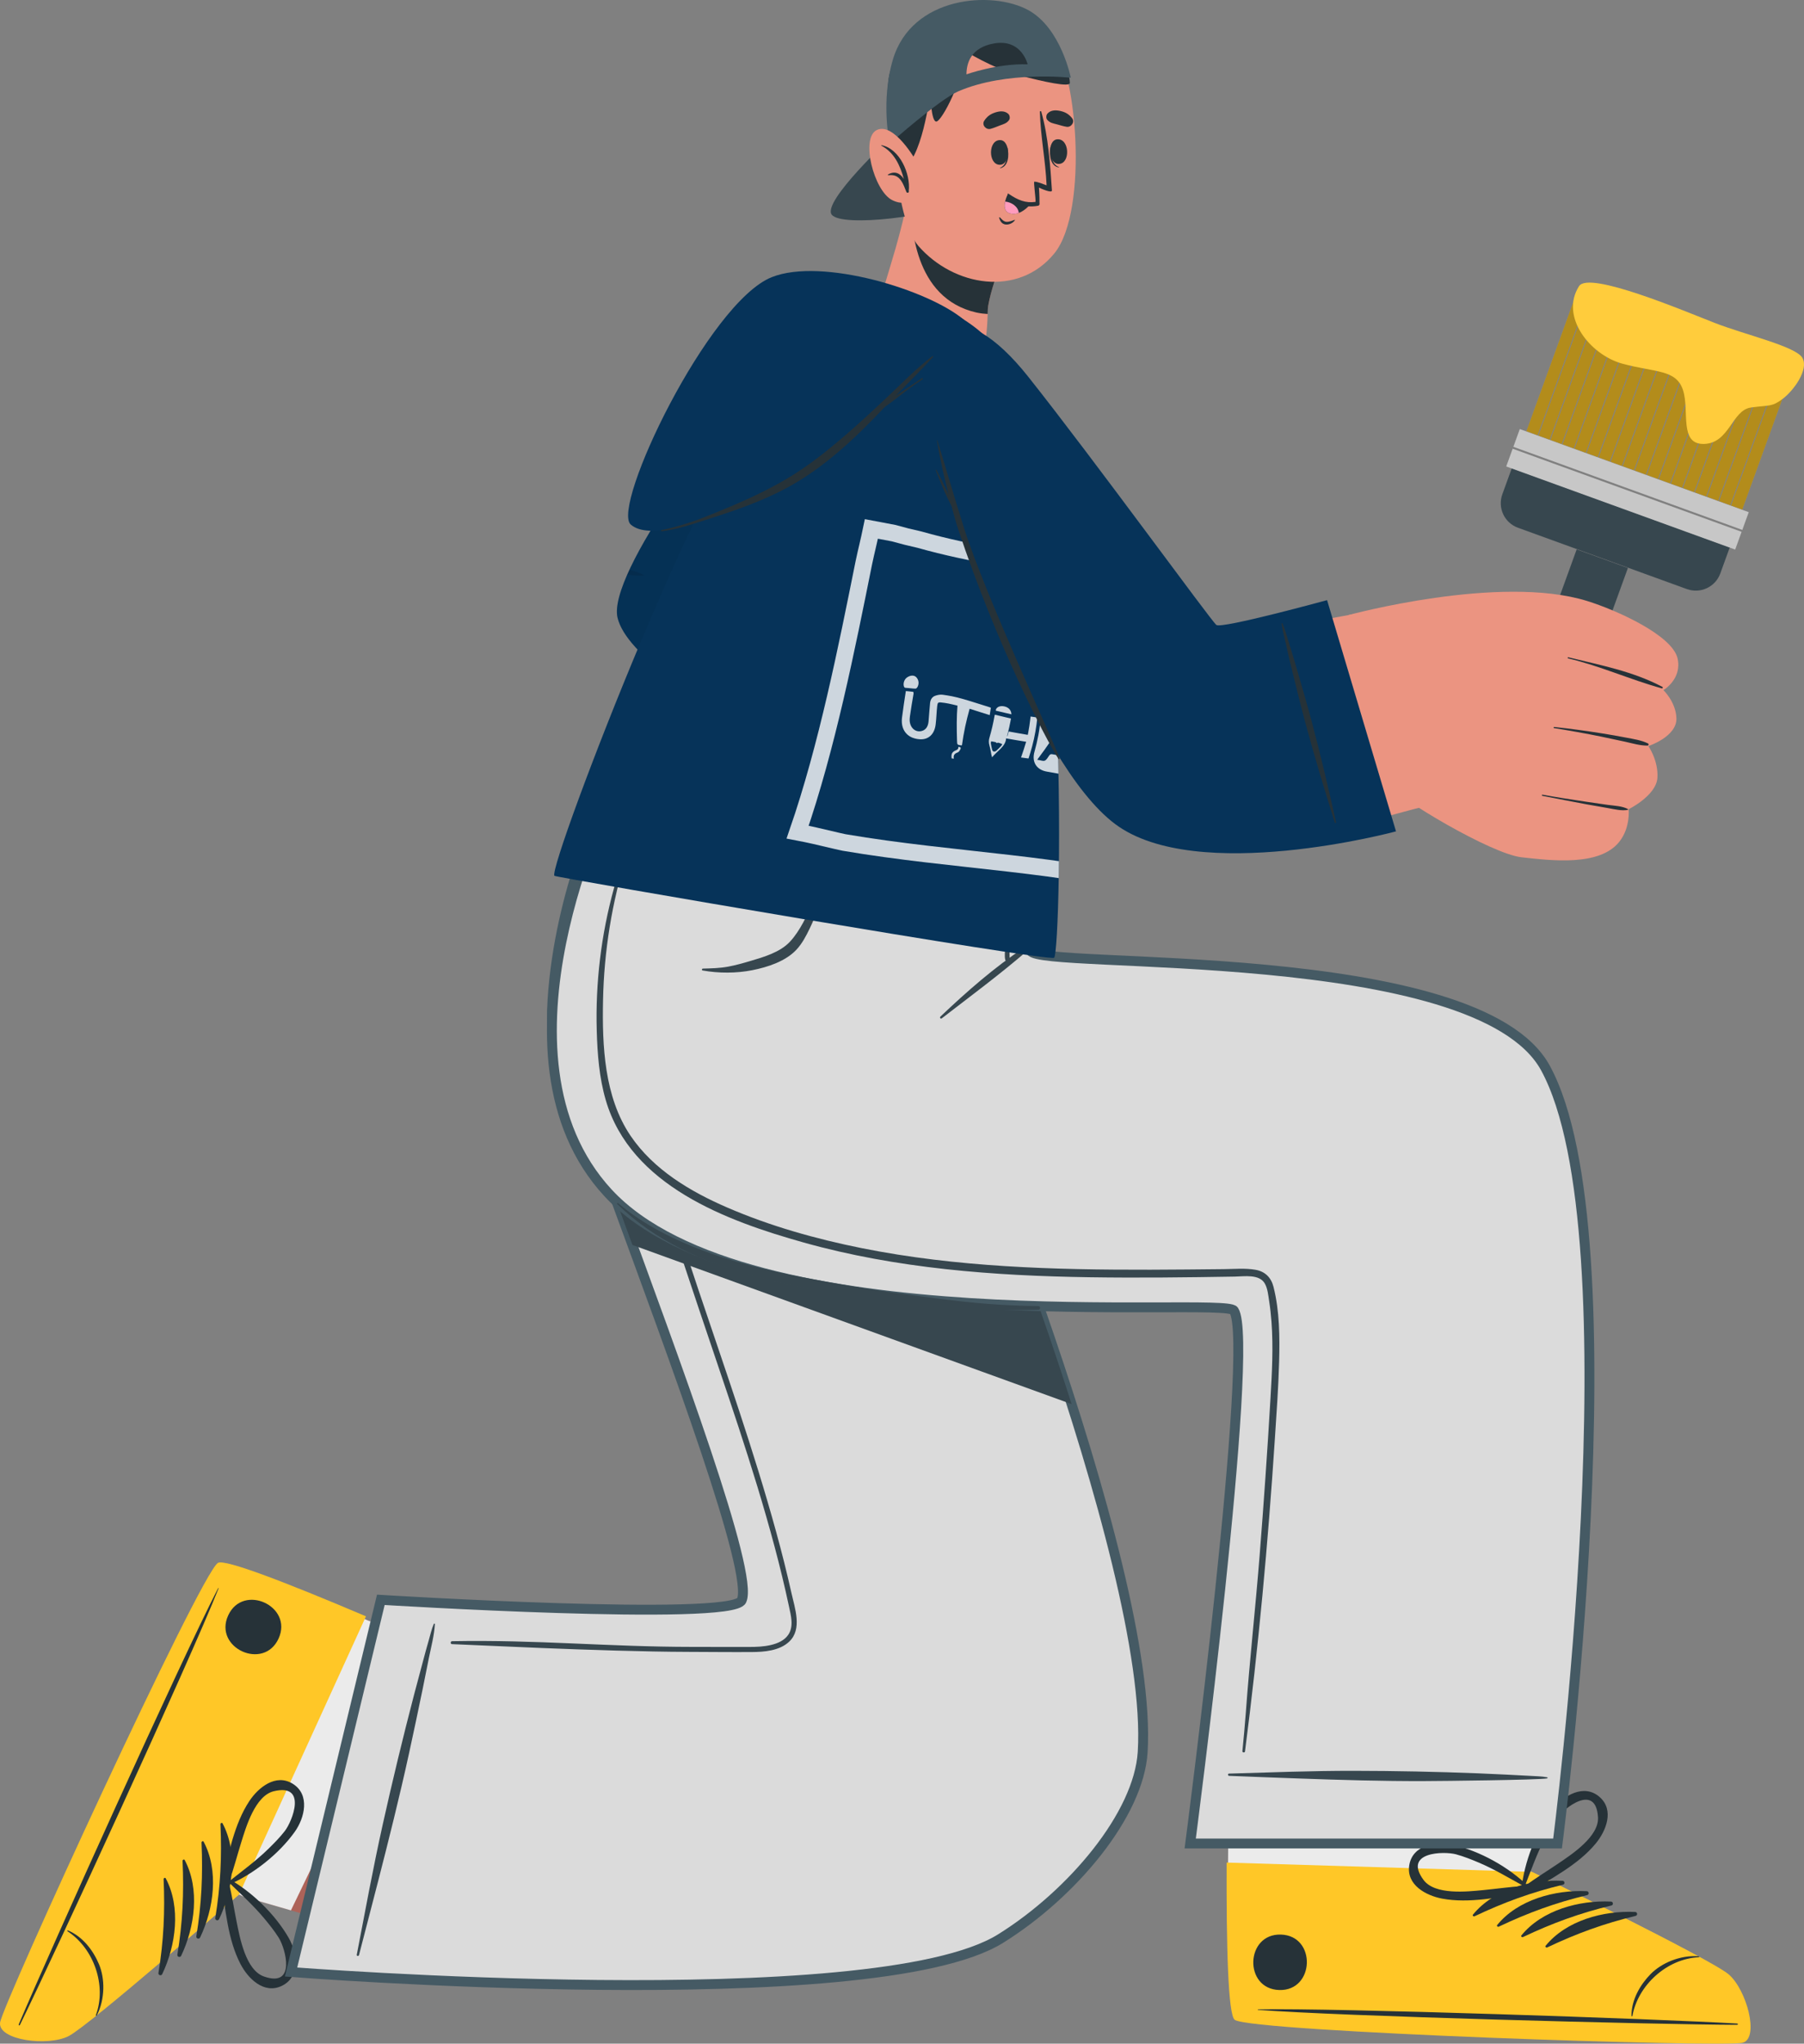 <?xml version="1.0" encoding="iso-8859-1"?>
<!-- Generator: Adobe Illustrator 25.4.1, SVG Export Plug-In . SVG Version: 6.00 Build 0)  -->
<svg version="1.1" xmlns="http://www.w3.org/2000/svg" xmlns:xlink="http://www.w3.org/1999/xlink" x="0px" y="0px"
	 viewBox="0 0 182.79 206.955" style="enable-background:new 0 0 182.79 206.955;" xml:space="preserve">
<rect x="0" y="0" width="182.79" height="206.955" fill="#808080" stroke="none"/>
<g id="char_x5F_2">
	<g>
		<g>
			<g>
				<g>
					<path style="fill:#AD6359;" d="M0.176,204.626c0.191-1.742,20.207-44.879,22.013-46.035c0.679-0.451,7.134,2.099,14.845,5.404
						c0.08,0.035,0.16,0.071,0.241,0.106c1.591,0.678,30.934,8.561,30.934,8.561l-13.004,28.232l-30.533-8.819l-0.467-0.23
						c0,0-15.047,13.084-17.167,14.148C4.93,207.045-0.022,206.366,0.176,204.626z"/>
					<path style="fill:#EBEBEB;" d="M42.855,165.74l-13.377,27.719l-4.802-1.387l-0.47-0.227c0,0-15.048,13.084-17.165,14.147
						c-2.109,1.055-7.065,0.373-6.863-1.363c0.187-1.744,20.207-44.883,22.008-46.035c0.681-0.454,7.138,2.093,14.853,5.402
						c0.073,0.032,0.154,0.073,0.235,0.105C37.671,164.272,39.837,164.896,42.855,165.74z"/>
					<g>
						<path style="fill:#FFC727;" d="M0.005,204.842c0.191-1.758,20.253-45.387,22.069-46.567c0.686-0.451,7.211,2.1,15.007,5.406
							l-12.853,28.166c0,0-15.152,13.269-17.283,14.349C4.818,207.268-0.186,206.601,0.005,204.842z"/>
						<g>
							<g>
								<path style="fill:#263238;" d="M2.038,205.019c3.543-7.231,17.148-36.73,20.1-44.147c0.024-0.06-0.016-0.079-0.046-0.021
									c-3.668,7.09-17.034,36.699-20.175,44.113C1.852,205.121,1.963,205.172,2.038,205.019z"/>
								<path style="fill:#263238;" d="M9.805,204.112c0.868-1.702,0.824-3.776,0.226-5.196c-0.575-1.365-1.613-2.784-3.153-3.43
									c-0.044-0.019-0.082,0.061-0.04,0.088c2.67,1.734,3.987,5.493,2.876,8.496C9.691,204.131,9.775,204.17,9.805,204.112z"/>
								<path style="fill:#263238;" d="M22.197,194.35c1.387-2.909,1.914-6.778,0.356-9.698c-0.06-0.113-0.22-0.026-0.215,0.082
									c0.147,3.273,0.007,6.256-0.525,9.5C21.776,194.463,22.097,194.558,22.197,194.35z"/>
								<path style="fill:#263238;" d="M20.277,196.204c1.387-2.909,1.914-6.777,0.356-9.697c-0.06-0.113-0.22-0.025-0.215,0.082
									c0.147,3.273,0.007,6.256-0.525,9.5C19.856,196.318,20.177,196.412,20.277,196.204z"/>
								<path style="fill:#263238;" d="M18.356,198.059c1.387-2.909,1.914-6.778,0.357-9.697c-0.06-0.113-0.22-0.026-0.215,0.082
									c0.148,3.273,0.007,6.256-0.524,9.5C17.936,198.172,18.257,198.267,18.356,198.059z"/>
								<path style="fill:#263238;" d="M16.437,199.914c1.387-2.909,1.914-6.777,0.356-9.697c-0.06-0.113-0.22-0.026-0.215,0.082
									c0.147,3.273,0.007,6.256-0.524,9.5C16.016,200.027,16.337,200.122,16.437,199.914z"/>
								<path style="fill:#263238;" d="M28.228,165.93c1.501-3.289-3.608-5.626-5.111-2.332
									C21.617,166.886,26.725,169.224,28.228,165.93z"/>
							</g>
							<path style="fill:#263238;" d="M28.553,201.105c1.91-0.917,1.568-3.335,0.712-4.836c-1.386-2.43-3.814-4.778-6.262-6.102
								c-0.06-0.032-0.107,0.003-0.126,0.053c-0.238-0.034-0.529,0.133-0.479,0.418c0.483,2.747,0.66,5.744,1.972,8.26
								C25.136,200.368,26.747,201.972,28.553,201.105z M23.983,194.653c-0.271-1.345-0.473-2.696-0.794-4.03
								c1.218,1.194,2.482,2.328,3.579,3.644c0.523,0.628,1.049,1.283,1.483,1.977c0.675,1.081,1.8,5.079-1.519,3.906
								C24.903,199.502,24.306,196.256,23.983,194.653z"/>
							<path style="fill:#263238;" d="M25.262,182.395c-1.564,2.369-2.047,5.331-2.81,8.014c-0.079,0.278,0.192,0.474,0.433,0.464
								c0.013,0.051,0.056,0.092,0.12,0.066c2.571-1.065,5.228-3.152,6.856-5.426c1.005-1.404,1.594-3.775-0.211-4.883
								C27.942,179.583,26.175,181.013,25.262,182.395z M27.741,181.394c3.422-0.826,1.891,3.036,1.109,4.041
								c-0.502,0.646-1.093,1.244-1.678,1.814c-1.227,1.196-2.6,2.195-3.935,3.257c0.456-1.295,0.796-2.617,1.204-3.928
								C24.926,185.017,25.854,181.849,27.741,181.394z"/>
						</g>
					</g>
				</g>
				<g>
					<path style="fill:#DBDBDB;stroke:#455A64;stroke-miterlimit:10;" d="M102.641,80.57c0,0-0.541,16.91-3.075,25.236
						c0,0-2.766,1.455-3.594,1.975c0,0,21.006,50.299,19.809,69.651c-0.392,6.345-7.145,14.373-14.402,18.889
						c-12.843,7.991-71.887,3.381-71.887,3.381l9.096-37.691c0,0,35.556,2.207,36.558,0.06c1.27-2.721-6.622-23.876-12.924-41.066
						c-0.637-1.737-6.978-8.143-6.239-19.734c0.719-11.284,5.456-20.7,5.456-20.7H102.641z"/>
					<g>
						<path style="fill:#37474F;" d="M45.818,166.199c8.646-0.16,15.695,0.573,24.342,0.578c2.177,0.001,0.275,0.002,2.452,0.004
							c1.089,0.001,2.177,0.002,3.266,0.002c0.757,0,1.517-0.025,2.257-0.203c0.661-0.159,1.347-0.449,1.739-1.034
							c0.575-0.857,0.265-1.947,0.067-2.875c-0.434-2.034-0.926-4.055-1.462-6.064c-2.178-8.168-5.022-16.148-7.699-24.161
							c-1.379-4.127-2.757-8.255-4.136-12.382c-0.335-1.003-0.67-2.008-1.093-2.979c-0.39-0.897-0.868-1.747-1.359-2.593
							c-0.949-1.636-1.796-3.285-2.349-5.101c-2.339-7.688-0.09-15.644,2.644-22.896c0.368-0.975,0.748-1.943,1.145-2.907
							c0.027-0.066,0.132-0.038,0.109,0.033c-2.492,7.657-5.464,15.624-3.791,23.796c0.394,1.925,1.056,3.773,1.997,5.498
							c0.478,0.877,1.003,1.727,1.47,2.61c0.475,0.897,0.862,1.833,1.206,2.788c1.464,4.059,2.762,8.184,4.135,12.274
							c2.732,8.136,5.605,16.251,7.882,24.53c0.567,2.061,1.092,4.134,1.557,6.221c0.342,1.536,1.111,3.631-0.229,4.904
							c-0.982,0.932-2.525,1.049-3.808,1.057c-2.155,0.014-4.311-0.012-6.466-0.018c-8.769-0.025-22.798-0.759-23.886-0.783
							C45.616,166.496,45.625,166.203,45.818,166.199z"/>
						<path style="fill:#37474F;" d="M36.15,197.947c0.849-4.401,1.66-8.826,2.635-13.204c0.977-4.39,2.032-8.76,3.167-13.111
							c0.321-1.229,0.653-2.454,0.981-3.68c0.156-0.585,0.313-1.169,0.484-1.75c0.173-0.586,0.298-1.194,0.539-1.755
							c0.027-0.063,0.111-0.027,0.108,0.033c-0.064,1.12-0.375,2.279-0.599,3.378c-0.217,1.062-0.421,2.127-0.64,3.189
							c-0.451,2.184-0.91,4.365-1.387,6.543c-0.955,4.367-2.04,8.695-3.152,13.023c-0.632,2.459-1.267,4.918-1.91,7.372
							C36.337,198.124,36.121,198.093,36.15,197.947z"/>
					</g>
					<path style="fill:#37474F;" d="M108.584,142.193l-44.502-16.118c-0.625-1.712-1.249-3.407-1.858-5.07
						c-0.641-1.736-6.976-8.144-6.238-19.736c0.714-11.284,5.451-20.702,5.451-20.702h41.201c0,0-0.535,16.913-3.074,25.236
						c0,0-2.766,1.46-3.594,1.979C95.969,107.782,102.905,124.387,108.584,142.193z"/>
				</g>
			</g>
			<g>
				<g>
					<path style="fill:#AD6359;" d="M176.233,206.653c-1.679,0.505-49.207-1.068-50.977-2.278
						c-0.681-0.448-0.855-7.387-0.826-15.777c0.001-0.088,0.002-0.175,0.003-0.263c0.002-1.729,0.749-30.719,0.749-30.719
						l33.268,1.002l-3.343,30.388l-0.029,0.52c0,0,17.923,8.739,19.73,10.275C176.603,201.331,177.912,206.155,176.233,206.653z"/>
					<path style="fill:#EBEBEB;" d="M176.234,206.656c-1.679,0.503-49.207-1.071-50.975-2.279c-0.681-0.454-0.86-7.39-0.827-15.778
						v-0.268c0.008-0.471-0.003-2.823,0.142-6.384l31.181,1.194l-0.644,5.864l-0.032,0.519c0,0,17.927,8.745,19.736,10.278
						C176.599,201.335,177.913,206.154,176.234,206.656z"/>
					<g>
						<path style="fill:#FFC727;" d="M176.595,206.86c-1.695,0.505-49.688-1.093-51.48-2.311c-0.682-0.458-0.857-7.461-0.828-15.93
							l30.945,0.941c0,0,18.102,8.831,19.923,10.377C176.968,201.483,178.29,206.354,176.595,206.86z"/>
						<g>
							<g>
								<path style="fill:#263238;" d="M175.971,204.917c-8.039-0.466-40.505-1.584-48.486-1.433
									c-0.065,0.001-0.066,0.045-0.002,0.05c7.957,0.636,40.432,1.491,48.484,1.515
									C176.137,205.049,176.141,204.927,175.971,204.917z"/>
								<path style="fill:#263238;" d="M172.126,198.108c-1.906-0.141-3.8,0.703-4.879,1.804c-1.036,1.058-1.942,2.565-1.941,4.236
									c0,0.048,0.088,0.052,0.097,0.003c0.564-3.133,3.52-5.803,6.719-5.942C172.188,198.206,172.192,198.113,172.126,198.108z"/>
								<path style="fill:#263238;" d="M158.326,190.464c-3.219-0.152-6.99,0.861-9.079,3.427c-0.081,0.099,0.062,0.213,0.159,0.167
									c2.961-1.403,5.765-2.43,8.962-3.196C158.594,190.808,158.557,190.475,158.326,190.464z"/>
								<path style="fill:#263238;" d="M160.78,191.516c-3.219-0.152-6.99,0.86-9.079,3.427c-0.081,0.099,0.062,0.213,0.159,0.167
									c2.961-1.404,5.765-2.43,8.962-3.196C161.048,191.86,161.01,191.527,160.78,191.516z"/>
								<path style="fill:#263238;" d="M163.234,192.568c-3.219-0.152-6.99,0.86-9.079,3.427c-0.081,0.1,0.062,0.213,0.159,0.167
									c2.961-1.404,5.765-2.43,8.962-3.196C163.501,192.912,163.464,192.579,163.234,192.568z"/>
								<path style="fill:#263238;" d="M165.687,193.62c-3.219-0.152-6.99,0.86-9.078,3.427c-0.081,0.099,0.062,0.213,0.159,0.167
									c2.961-1.404,5.765-2.43,8.962-3.196C165.955,193.964,165.917,193.631,165.687,193.62z"/>
								<path style="fill:#263238;" d="M129.789,195.91c-3.613-0.11-3.79,5.505-0.171,5.615
									C133.231,201.635,133.408,196.02,129.789,195.91z"/>
							</g>
							<path style="fill:#263238;" d="M162.092,181.988c-1.585-1.406-3.682-0.153-4.734,1.217c-1.703,2.219-2.928,5.367-3.2,8.137
								c-0.007,0.068,0.044,0.097,0.097,0.095c0.061,0.233,0.327,0.436,0.571,0.279c2.345-1.509,5.04-2.833,6.852-5.017
								C162.736,185.424,163.591,183.317,162.092,181.988z M157.914,188.7c-1.136,0.77-2.302,1.48-3.408,2.293
								c0.629-1.586,1.185-3.19,1.973-4.711c0.376-0.726,0.776-1.464,1.249-2.133c0.735-1.041,3.985-3.627,4.189-0.113
								C162.029,185.974,159.267,187.781,157.914,188.7z"/>
							<path style="fill:#263238;" d="M146.118,192.268c2.789,0.524,5.708-0.178,8.477-0.513c0.287-0.035,0.362-0.36,0.26-0.579
								c0.042-0.032,0.063-0.087,0.014-0.136c-1.978-1.958-4.931-3.6-7.658-4.22c-1.684-0.383-4.098-0.008-4.42,2.086
								C142.487,190.887,144.49,191.962,146.118,192.268z M144.235,190.371c-2.087-2.835,2.066-2.92,3.296-2.588
								c0.79,0.213,1.57,0.526,2.322,0.845c1.578,0.668,3.031,1.547,4.527,2.366c-1.37,0.081-2.722,0.279-4.087,0.412
								C148.665,191.562,145.385,191.934,144.235,190.371z"/>
						</g>
					</g>
				</g>
				<g>
					<path style="fill:#DBDBDB;stroke:#455A64;stroke-miterlimit:10;" d="M157.819,186.688h-37.221c0,0,6.63-50.665,4.424-53.974
						c-0.967-1.451-49.283,3.391-63.418-11.919C48.68,106.797,61.833,80.57,61.833,80.57h39.658c0,0,0.81,11.242,2.943,15.734
						c0.915,1.927,45.217-0.817,52.151,11.84C165.851,125.06,157.819,186.688,157.819,186.688z"/>
					<g>
						<path style="fill:#37474F;" d="M124.525,179.61c4.199-0.123,8.411-0.288,12.614-0.283c4.215,0.005,8.429,0.089,12.643,0.256
							c1.19,0.047,4.702,0.214,5.268,0.255c0.571,0.042,1.154,0.033,1.717,0.146c0.063,0.013,0.048,0.103-0.008,0.112
							c-0.912,0.158-10.437,0.265-12.527,0.271c-4.19,0.012-8.371-0.111-12.559-0.261c-2.379-0.085-4.759-0.173-7.136-0.271
							C124.403,179.831,124.385,179.614,124.525,179.61z"/>
						<g>
							<path style="fill:#37474F;" d="M99.873,92.708c-0.166-1.189-0.322-2.38-0.463-3.572c-0.322-2.719-0.604-5.457-0.687-8.195
								c-0.007-0.214,0.301-0.197,0.325,0.004c0.253,2.112,0.448,4.233,0.687,6.347c0.237,2.093,0.421,4.229,0.815,6.3
								c0.119,0.625,0.382,1.671,1.18,1.683c1.075,0.016,1.278-1.433,1.371-2.22c0.231-1.967,0.209-3.945,0.107-5.919
								c-0.116-2.246-0.398-4.489-0.646-6.724c-0.009-0.08,0.124-0.096,0.141-0.017c0.923,4.348,1.809,8.909,1.042,13.355
								c-0.15,0.867-0.535,1.795-1.441,2.097c-0.015,0.005-0.029,0.006-0.043,0.01c0.011,0.024,0.026,0.045,0.028,0.074
								c0.008,0.126-0.001,0.252,0.003,0.378c0.006,0.106,0.006,0.212,0.002,0.317c0.001,0.22,0.015,0.44,0.005,0.661
								c-0.009,0.203-0.279,0.205-0.323,0.029c-0.053-0.012-0.102-0.041-0.117-0.109c-0.093-0.42-0.041-0.868,0.026-1.29
								c-0.525,0.016-1.003-0.261-1.321-0.711C100.056,94.489,99.99,93.549,99.873,92.708z"/>
							<g>
								<path style="fill:#37474F;" d="M103.819,95.93c-3.06,2.022-5.878,4.499-8.534,7.019c-0.104,0.099,0.025,0.267,0.142,0.176
									c2.906-2.246,5.891-4.448,8.669-6.851C104.314,96.086,104.054,95.775,103.819,95.93z"/>
							</g>
						</g>
						<path style="fill:#37474F;" d="M71.22,98.087c0.863-0.022,1.707-0.04,2.559-0.197c0.75-0.139,1.495-0.349,2.226-0.565
							c1.374-0.406,3.048-0.888,4.048-1.973c1.016-1.103,1.698-2.605,2.301-3.961c0.664-1.491,1.171-3.098,1.348-4.726
							c0.008-0.072,0.12-0.071,0.114,0.003c-0.135,1.697-0.355,3.366-0.841,5.003c-0.241,0.812-0.569,1.605-0.937,2.367
							c-0.361,0.747-0.758,1.507-1.326,2.12c-1.108,1.196-2.923,1.78-4.477,2.09c-1.617,0.323-3.424,0.32-5.046,0.029
							C71.078,98.256,71.117,98.09,71.22,98.087z"/>
						<path style="fill:#37474F;" d="M129.038,130.318c-0.24-0.947-0.854-1.56-1.824-1.73c-1.044-0.183-2.163-0.075-3.218-0.065
							c-2.48,0.023-4.959,0.052-7.439,0.057c-9.766,0.02-19.617-0.255-29.221-2.179c-4.659-0.933-9.296-2.235-13.663-4.124
							c-3.728-1.613-7.454-3.825-9.778-7.254c-2.674-3.947-2.884-9.112-2.792-13.728c0.099-4.977,0.901-9.942,2.393-14.693
							c0.38-1.209,0.808-2.4,1.285-3.575c0.03-0.074-0.078-0.137-0.111-0.061c-1.957,4.534-3.292,9.271-3.876,14.178
							c-0.286,2.404-0.399,4.822-0.329,7.242c0.068,2.357,0.251,4.76,0.917,7.033c2.531,8.64,12.214,12.211,20.046,14.406
							c9.422,2.641,19.252,3.374,28.998,3.519c4.899,0.073,9.801,0.016,14.701-0.066c0.937-0.016,2.476-0.277,3.032,0.705
							c0.291,0.514,0.348,1.208,0.438,1.781c0.108,0.69,0.184,1.384,0.236,2.08c0.194,2.603,0.049,5.215-0.104,7.817
							c-0.311,5.289-0.679,10.575-1.097,15.856c-0.421,5.311-1.013,10.61-1.4,15.923c-0.095,1.301-0.222,2.6-0.346,3.898
							c-0.014,0.148,0.243,0.178,0.262,0.029c1.36-10.499,2.334-21.041,3.024-31.606c0.17-2.609,0.363-5.222,0.434-7.836
							C129.676,135.416,129.659,132.769,129.038,130.318z"/>
						<path style="fill:#37474F;" d="M105.204,132.26c-3.7-0.031-6.756-0.326-9.881-0.719c-3.087-0.388-6.171-0.808-9.238-1.332
							c-5.333-0.91-10.788-1.913-15.827-3.944c-2.71-1.093-5.392-2.519-7.625-4.422c-0.062-0.053-0.146,0.035-0.087,0.092
							c3.813,3.7,8.645,5.872,13.726,7.257c5.793,1.579,11.805,2.496,17.77,3.118c3.546,0.37,7.607,0.389,11.172,0.324
							C105.461,132.629,105.437,132.261,105.204,132.26z"/>
					</g>
				</g>
			</g>
		</g>
		<g>
			<g>
				<g>
					<path style="fill:#063359;" d="M82.148,34.702C72.692,45.04,60.114,60.202,63.286,63.607
						c8.103,8.699,28.045,16.21,32.858,17.226c2.798,0.59,11.274-18.791,8.395-19.822c-3.362-1.204-20.686-5.468-21.357-6.689
						c-0.511-0.93,5.326-12.44,6.251-16C91.717,29.523,86.534,29.906,82.148,34.702z"/>
				</g>
				<g>
					<path style="fill:#063359;" d="M99.981,58.843l-7.915,22.6c0,0-27.688-11.421-29.492-18.88
						c-1.053-4.355,10.513-20.283,18.639-27.945c8.865-8.36,10.655-1.443,8.129,5.114c-2.011,5.221-5.89,13.855-5.529,14.112
						S99.981,58.843,99.981,58.843z"/>
					<path style="opacity:0.1;" d="M85.06,58.074c-0.705-0.131-1.428-0.232-2.192-0.144c0.672,0.352,1.376,0.552,2.085,0.699
						c0.713,0.129,1.435,0.222,2.194,0.152C86.473,58.421,85.771,58.23,85.06,58.074z M63.78,57.688
						c-0.079,0.172-0.151,0.334-0.221,0.505c0.577,0.093,1.15,0.136,1.75,0.079C64.819,58.005,64.3,57.829,63.78,57.688z
						 M91.494,65.05c0.129-0.713,0.222-1.435,0.146-2.184c-0.362,0.666-0.554,1.368-0.701,2.077
						c-0.137,0.715-0.222,1.435-0.144,2.192C91.147,66.463,91.339,65.761,91.494,65.05z M73.947,52.014
						c0.139-0.707,0.232-1.428,0.154-2.186c-0.362,0.666-0.562,1.37-0.709,2.079c-0.129,0.713-0.22,1.443-0.144,2.192
						C73.609,53.425,73.802,52.731,73.947,52.014z M87.078,34.257c0.603-0.408,1.169-0.858,1.653-1.442
						c-0.725,0.215-1.355,0.578-1.962,0.969c-0.603,0.408-1.178,0.86-1.661,1.444C85.833,35.014,86.471,34.649,87.078,34.257z
						 M87.838,76.444c0.601-0.416,1.178-0.86,1.661-1.444c-0.733,0.217-1.364,0.58-1.97,0.971c-0.601,0.416-1.178,0.86-1.661,1.444
						C86.601,77.199,87.231,76.836,87.838,76.444z M71.892,64.402c0.593-0.414,1.178-0.86,1.661-1.444
						c-0.733,0.217-1.363,0.58-1.978,0.973c-0.595,0.406-1.17,0.858-1.653,1.442C70.655,65.156,71.277,64.795,71.892,64.402z
						 M80.801,69.407c-0.416-0.601-0.86-1.178-1.444-1.661c0.217,0.733,0.58,1.364,0.963,1.972c0.418,0.609,0.868,1.176,1.452,1.66
						C81.557,70.652,81.192,70.014,80.801,69.407z M82.892,45.001c-0.414-0.593-0.858-1.169-1.442-1.653
						c0.217,0.733,0.578,1.355,0.963,1.972c0.416,0.601,0.868,1.176,1.452,1.66C83.648,46.246,83.285,45.616,82.892,45.001z"/>
					<path style="fill:#263238;" d="M91.291,68.451c0.584-1.636,1.13-3.286,1.676-4.935c0.262-0.791,0.532-1.582,0.768-2.382
						c0.255-0.861,0.585-1.725,0.777-2.601c0.013-0.061-0.063-0.091-0.092-0.034c-0.402,0.801-0.688,1.679-1.034,2.507
						c-0.322,0.769-0.609,1.553-0.904,2.333c-0.615,1.624-1.23,3.249-1.807,4.887c-1.156,3.282-2.215,6.586-3.237,9.912
						c-0.025,0.08,0.091,0.123,0.122,0.045C88.863,74.958,90.121,71.727,91.291,68.451z"/>
					<path style="opacity:0.1;fill:#00233A;" d="M76.008,73.719c-6.47-3.572-12.612-7.776-13.432-11.156
						c-1.052-4.356,10.509-20.282,18.634-27.944c4.606-4.344,7.3-4.566,8.482-2.86L76.008,73.719z"/>
				</g>
			</g>
			<g>
				<g>
					<g>
						<path style="fill:#EB9481;" d="M97.255,38.767c-2.658,0.133-6.814-4.99-7.96-8.463c-0.077-0.238,0.674-2.457,1.46-5.196
							c0.47-1.664,0.955-3.528,1.274-5.261l10.381,4.642c0,0-1.737,3.435-2.275,6.46c-0.042,0.253-0.061,0.493-0.056,0.725
							c-0.002,0.033,0,0.075-0.006,0.121C100.043,33.186,99.824,38.637,97.255,38.767z"/>
					</g>
					<path style="fill:#263238;" d="M100.078,31.673c-0.004,0.031-0.001,0.078-0.007,0.125c-0.352-0.018-0.724-0.061-1.131-0.148
						c-6.35-1.435-6.703-8.906-6.609-11.663l10.08,4.505c0,0-1.739,3.437-2.28,6.456C100.094,31.203,100.074,31.444,100.078,31.673z
						"/>
				</g>
				<g>
					<g>
						<path style="fill:#37474F;" d="M90.307,13.877c0,0-7.029,6.531-6.034,7.86c0.995,1.329,10.72,0.146,12.932-1.375
							c2.213-1.521,6.517-8.038,6.517-8.038L90.307,13.877z"/>
					</g>
					<g>
						<path style="fill:#EB9481;" d="M91.486,6.845c-1.643,3.753-0.903,15.235,1.572,18.066c3.587,4.103,10.117,5.219,13.768,0.757
							c3.54-4.325,2.311-19.273-0.514-21.912C102.15-0.132,93.912,1.302,91.486,6.845z"/>
					</g>
					<g>
						<g>
							<path style="fill:#263238;" d="M102.082,14.964c-0.007-0.029-0.059,0.04-0.056,0.071c0.06,0.773-0.001,1.669-0.69,1.958
								c-0.021,0.009-0.017,0.048,0.009,0.043C102.193,16.877,102.263,15.687,102.082,14.964z"/>
							<path style="fill:#263238;" d="M101.353,14.188c-1.249-0.037-1.232,2.465-0.074,2.499
								C102.418,16.721,102.4,14.219,101.353,14.188z"/>
						</g>
						<g>
							<path style="fill:#263238;" d="M106.435,14.922c0.005-0.03,0.061,0.036,0.06,0.068c-0.019,0.775,0.09,1.666,0.792,1.919
								c0.022,0.008,0.02,0.047-0.006,0.043C106.425,16.837,106.292,15.653,106.435,14.922z"/>
							<path style="fill:#263238;" d="M107.121,14.107c1.246-0.103,1.361,2.396,0.207,2.492
								C106.192,16.693,106.077,14.194,107.121,14.107z"/>
						</g>
						<path style="fill:#263238;" d="M100.357,13.051c0.34-0.088,0.639-0.226,0.967-0.348c0.369-0.138,0.678-0.209,0.918-0.543
							c0.129-0.179,0.073-0.498-0.09-0.64c-0.378-0.33-0.872-0.274-1.323-0.126c-0.49,0.16-0.827,0.409-1.105,0.842
							C99.455,12.655,99.909,13.167,100.357,13.051z"/>
						<path style="fill:#263238;" d="M108.079,12.841c-0.347-0.054-0.659-0.162-0.996-0.251c-0.381-0.1-0.695-0.141-0.967-0.45
							c-0.146-0.165-0.122-0.488,0.026-0.645c0.343-0.365,0.84-0.358,1.304-0.256c0.503,0.111,0.863,0.325,1.182,0.728
							C108.938,12.358,108.537,12.912,108.079,12.841z"/>
						<path style="fill:#263238;" d="M101.312,22.013c0.187,0.18,0.374,0.429,0.655,0.45c0.27,0.021,0.585-0.103,0.832-0.201
							c0.024-0.01,0.049,0.016,0.034,0.04c-0.199,0.299-0.621,0.488-0.981,0.428c-0.351-0.059-0.527-0.361-0.614-0.681
							C101.225,22.004,101.285,21.987,101.312,22.013z"/>
						<g>
							<g>
								<path style="fill:#263238;" d="M102.11,19.687c0.439,0.67,1.079,1.033,1.77,1.161c0.308,0.06,0.632,0.068,0.95,0.037
									c0.062-0.002,0.125-0.009,0.181-0.022c0.056-0.007,0.107-0.014,0.17-0.027c0.09-0.014,0.14-0.089,0.154-0.174l0-0.006
									c-0.001-0.028-0.001-0.051-0.008-0.079c0,0,0,0,0-0.006l-0.002-0.068c0.012-0.597-0.052-1.504-0.052-1.504
									c0.219,0.108,1.334,0.6,1.314,0.288c-0.172-2.579-0.364-5.448-1.08-7.979c-0.02-0.085-0.15-0.064-0.141,0.021
									c0.068,2.486,0.572,4.943,0.68,7.439c-0.356-0.132-0.936-0.378-1.248-0.369c-0.085,0.025,0.156,1.751,0.129,2.018
									c0,0,0,0.011-0.005,0.028c-1.002,0.135-1.76-0.162-2.737-0.828C102.124,19.573,102.063,19.626,102.11,19.687z"/>
							</g>
						</g>
						<g>
							<path style="fill:#263238;" d="M104.475,20.585c0,0-0.524,0.718-1.247,0.98c-0.266,0.098-0.553,0.138-0.855,0.059
								c-0.62-0.158-0.64-0.726-0.529-1.213c0.089-0.4,0.272-0.746,0.272-0.746S103.026,20.506,104.475,20.585z"/>
							<path style="fill:#FF9BBC;" d="M103.229,21.565c-0.266,0.098-0.553,0.138-0.855,0.059c-0.62-0.158-0.64-0.726-0.529-1.213
								C102.508,20.475,103.168,20.921,103.229,21.565z"/>
						</g>
					</g>
					<path style="fill:#263238;" d="M91.317,17.151c2.085-0.662,2.944-7.745,2.944-7.745s0.07,2.991,0.629,2.902
						c0.558-0.088,2.735-4.219,2.908-7.14c0,0,2.716,1.724,5.403,2.44c2.687,0.715,5.216,1.239,5.203,0.787
						c-0.039-1.348-1.431-5.103-3.299-6.296c-2.15-1.373-4.867-2.625-9.168-0.83c-4.301,1.795-5.222,4.057-5.803,6.243
						C89.554,9.698,90.551,17.394,91.317,17.151z"/>
					<path style="fill:#455A64;" d="M104.216,1.039c-3.677-2.031-11.826-1.441-13.741,4.983c-1.266,4.252-0.329,8.521-0.329,8.521
						s5.013-4.455,6.942-5.289c4.906-2.123,11.409-1.382,11.409-1.382S107.518,2.866,104.216,1.039z M97.927,7.529
						c0.005-1.106,0.42-2.729,2.83-3.136c2.774-0.468,3.368,2.121,3.368,2.121C101.029,6.416,97.927,7.529,97.927,7.529z"/>
					<g>
						<path style="fill:#EB9481;" d="M92.817,16.289c0,0-2.195-3.89-3.936-3.141c-1.741,0.749-0.336,6.215,1.535,7.125
							c1.871,0.91,2.747-0.805,2.747-0.805L92.817,16.289z"/>
						<path style="fill:#263238;" d="M89.322,14.704c-0.031-0.006-0.041,0.037-0.015,0.051c1.308,0.683,1.902,2.014,2.277,3.371
							c-0.356-0.543-0.881-0.872-1.602-0.455c-0.038,0.022-0.009,0.081,0.03,0.076c0.569-0.066,0.962,0.07,1.295,0.553
							c0.236,0.342,0.379,0.759,0.535,1.143c0.052,0.128,0.278,0.084,0.245-0.061c-0.003-0.011-0.006-0.022-0.008-0.032
							C92.282,17.618,91.168,15.059,89.322,14.704z"/>
					</g>
				</g>
			</g>
			<g>
				<g>
					<path style="fill:#063359;" d="M56.172,88.691c0.094,0.15,50.096,8.736,50.638,8.299c0.758-0.616,1.786-51.242-6.378-62.254
						c-2.01-2.711-9.579-6.383-12.281-5.007c-7.007,3.567-11.866,12.539-14.942,17.732c-2.277,3.848-5.346,10.537-8.242,17.434
						C60.18,76.256,55.84,88.152,56.172,88.691z"/>
				</g>
				<path style="display:none;opacity:0.1;" d="M89.478,49.344c-0.277,0.673-0.513,1.362-0.588,2.12
					c0.488-0.58,0.816-1.23,1.102-1.895c0.277-0.681,0.512-1.37,0.588-2.119C90.092,48.029,89.764,48.679,89.478,49.344z
					 M68.173,60.753c-0.269,0.673-0.504,1.369-0.58,2.119c0.488-0.58,0.816-1.23,1.102-1.895c0.277-0.673,0.504-1.369,0.58-2.119
					C68.795,59.438,68.467,60.088,68.173,60.753z M95.21,92.726c-0.269,0.673-0.504,1.361-0.58,2.119
					c0.488-0.58,0.816-1.23,1.11-1.895c0.269-0.681,0.496-1.369,0.58-2.119C95.832,91.411,95.504,92.061,95.21,92.726z
					 M70.056,91.057c-0.016,0.034-0.023,0.059-0.039,0.093c0.192,0.027,0.384,0.062,0.576,0.09c0.261-0.656,0.489-1.336,0.564-2.077
					C70.67,89.742,70.342,90.392,70.056,91.057z M57.263,85.92c-0.269,0.673-0.504,1.361-0.588,2.12
					c0.496-0.589,0.824-1.23,1.11-1.904c0.277-0.673,0.504-1.361,0.58-2.119C57.885,84.605,57.557,85.255,57.263,85.92z
					 M84.022,75.233c-0.269,0.673-0.504,1.361-0.588,2.119c0.496-0.581,0.824-1.23,1.11-1.895c0.277-0.681,0.504-1.369,0.58-2.119
					C84.644,73.918,84.316,74.568,84.022,75.233z M79.274,39.483c-0.277,0.673-0.504,1.361-0.58,2.119
					c0.48-0.58,0.807-1.238,1.101-1.903c0.278-0.665,0.505-1.353,0.588-2.111C79.896,38.168,79.568,38.817,79.274,39.483z
					 M105.229,50.633c-0.009-0.008-0.025-0.007-0.034-0.015c-0.665-0.278-1.353-0.513-2.111-0.588c0.58,0.488,1.23,0.824,1.895,1.11
					c0.118,0.046,0.235,0.092,0.353,0.13C105.301,51.054,105.269,50.839,105.229,50.633z M69.957,76.281
					c-0.673-0.269-1.361-0.504-2.119-0.588c0.581,0.496,1.23,0.824,1.904,1.11c0.665,0.278,1.353,0.505,2.111,0.588
					C71.272,76.903,70.622,76.567,69.957,76.281z M106.959,94.567c-0.665-0.269-1.353-0.505-2.119-0.58
					c0.589,0.488,1.238,0.816,1.903,1.101c0.101,0.038,0.202,0.085,0.303,0.123c0.019-0.183,0.03-0.375,0.04-0.582
					C107.044,94.606,107.001,94.582,106.959,94.567z M88.856,85.673c-0.673-0.269-1.361-0.504-2.119-0.58
					c0.589,0.488,1.238,0.816,1.903,1.102c0.673,0.277,1.362,0.513,2.12,0.588C90.172,86.295,89.522,85.967,88.856,85.673z
					 M103.732,71.571c-0.665-0.269-1.353-0.505-2.111-0.58c0.58,0.48,1.23,0.816,1.895,1.102c0.673,0.269,1.37,0.512,2.12,0.588
					C105.047,72.193,104.406,71.865,103.732,71.571z M84.277,58.569c-0.665-0.269-1.353-0.505-2.119-0.58
					c0.589,0.488,1.238,0.816,1.903,1.101c0.673,0.277,1.362,0.513,2.12,0.588C85.592,59.191,84.951,58.863,84.277,58.569z
					 M64.952,84.885c-0.279-0.672-0.607-1.326-1.082-1.908c0.066,0.753,0.295,1.444,0.558,2.124
					c0.287,0.663,0.607,1.317,1.082,1.908C65.444,86.248,65.214,85.558,64.952,84.885z M90.422,34.202
					c-0.279-0.672-0.607-1.317-1.082-1.908c0.066,0.753,0.295,1.444,0.558,2.116c0.279,0.672,0.607,1.326,1.083,1.916
					C90.914,35.573,90.684,34.874,90.422,34.202z M99.135,58.691c-0.287-0.663-0.598-1.318-1.082-1.908
					c0.066,0.753,0.296,1.452,0.558,2.124c0.287,0.672,0.607,1.326,1.091,1.908C99.627,60.062,99.406,59.371,99.135,58.691z
					 M82.255,92.136c-0.287-0.663-0.599-1.318-1.082-1.908c0.066,0.753,0.295,1.444,0.558,2.124
					c0.125,0.287,0.251,0.573,0.401,0.851c0.167,0.028,0.342,0.055,0.509,0.083C82.536,92.891,82.408,92.513,82.255,92.136z
					 M95.671,78.09c-0.287-0.663-0.607-1.317-1.082-1.908c0.066,0.753,0.295,1.444,0.558,2.124c0.287,0.672,0.607,1.326,1.083,1.917
					C96.163,79.461,95.934,78.77,95.671,78.09z M76.924,67.498c-0.287-0.663-0.599-1.326-1.083-1.917
					c0.066,0.762,0.296,1.452,0.558,2.133c0.287,0.663,0.607,1.317,1.091,1.908C77.416,68.86,77.195,68.178,76.924,67.498z
					 M62.648,70.52c-0.092,0.235-0.193,0.471-0.285,0.706c0.066-0.019,0.14-0.046,0.205-0.073c0.672-0.287,1.326-0.607,1.908-1.082
					C63.831,70.125,63.231,70.302,62.648,70.52z M77.058,82.812c-0.672,0.287-1.326,0.607-1.917,1.083
					c0.762-0.066,1.452-0.296,2.133-0.558c0.664-0.279,1.317-0.607,1.9-1.082C78.42,82.32,77.73,82.55,77.058,82.812z
					 M75.625,51.556c-0.663,0.287-1.318,0.598-1.9,1.082c0.753-0.066,1.444-0.295,2.124-0.558c0.663-0.287,1.317-0.607,1.908-1.091
					C76.996,51.064,76.305,51.285,75.625,51.556z M102.057,86.155c-0.672,0.287-1.326,0.607-1.917,1.083
					c0.753-0.066,1.452-0.296,2.124-0.558c0.672-0.279,1.318-0.598,1.908-1.082C103.42,85.663,102.729,85.893,102.057,86.155z
					 M92.914,66.911c-0.672,0.287-1.326,0.607-1.917,1.083c0.753-0.066,1.452-0.296,2.124-0.558
					c0.672-0.279,1.318-0.598,1.908-1.082C94.276,66.419,93.586,66.649,92.914,66.911z M100.112,40.451
					c-0.663,0.287-1.317,0.607-1.908,1.082c0.762-0.066,1.444-0.295,2.125-0.55c0.672-0.287,1.325-0.615,1.916-1.091
					C101.483,39.959,100.793,40.189,100.112,40.451z"/>
			</g>
			<g>
				<defs>
					<path id="SVGID_1_" d="M56.172,88.691c0.094,0.15,50.096,8.736,50.638,8.299c0.758-0.616,1.786-51.242-6.378-62.254
						c-2.01-2.711-9.579-6.383-12.281-5.007c-7.007,3.567-11.866,12.539-14.942,17.732c-2.277,3.848-5.346,10.537-8.242,17.434
						C60.18,76.256,55.84,88.152,56.172,88.691z"/>
				</defs>
				<clipPath id="SVGID_00000052809818584874764320000010661996720731733400_">
					<use xlink:href="#SVGID_1_"  style="overflow:visible;"/>
				</clipPath>
				
					<path style="opacity:0.8;clip-path:url(#SVGID_00000052809818584874764320000010661996720731733400_);fill:none;stroke:#FFFFFF;stroke-width:1.7;stroke-miterlimit:10;" d="
					M88.293,53.564c0.756,0.143,1.509,0.285,2.262,0.428c0.431,0.123,0.865,0.239,1.301,0.349c0.437,0.11,0.877,0.213,1.323,0.311
					c10.665,3.017,20.868,2.681,31.452,7.086c0.372,0.226,0.741,0.465,1.105,0.714s0.723,0.511,1.076,0.784
					c2.221,1.576-5.762,3.489-5.728,7.023c-0.097,0.493-0.159,0.999-0.215,1.509c-0.074,0.68-0.138,1.362-0.191,2.047
					c0.712,5.885-2.315,11.236,0.018,16.808c-0.46-0.075-0.916-0.149-1.369-0.222s-0.901-0.146-1.347-0.219
					c-10.081-2.791-21.219-2.953-32.467-4.869c-0.26-0.056-0.509-0.112-0.76-0.169c-0.725-0.169-1.453-0.34-2.186-0.511
					c-0.265-0.063-0.549-0.124-0.844-0.184s-0.6-0.118-0.905-0.177c2.98-8.621,4.96-18.584,6.713-27.295
					c0.065-0.303,0.131-0.606,0.197-0.9c0.066-0.294,0.132-0.577,0.196-0.844C88.049,54.701,88.172,54.146,88.293,53.564z"/>
				
					<g id="Layer_2_00000072987259627802405650000003871453143910033587_" style="opacity:0.8;clip-path:url(#SVGID_00000052809818584874764320000010661996720731733400_);">
					<g id="Layer_1-2_00000112599688400090899310000014342171476976351111_">
						<path style="fill:#FFFFFF;" d="M110.605,77.039c0.319-0.015,0.607-0.083,0.867-0.203s0.493-0.292,0.702-0.511
							c-0.04,0.059-0.079,0.119-0.135,0.202l0.847,0.079l-0.681,0.685l0.197,0.021c0.379,0.041,0.749,0.091,1.119,0.124
							c0.136,0.012,0.197,0.068,0.204,0.203c0.005,0.044,0.012,0.088,0.023,0.131c0.054,0.318,0.055,0.687,0.61,0.547
							c-0.209,0.282-0.436,0.494-0.687,0.641c-0.251,0.147-0.526,0.228-0.829,0.25c-0.155,0.008-0.309-0.002-0.459-0.028
							c-0.493-0.077-0.995-0.153-1.512-0.231c-0.517-0.078-1.047-0.162-1.588-0.251c-0.541-0.089-1.086-0.183-1.627-0.276
							c-0.54-0.093-1.065-0.19-1.565-0.279c-0.538-0.087-0.936-0.34-1.155-0.695s-0.265-0.816-0.117-1.327
							c0.075-0.274,0.147-0.55,0.213-0.829c0.066-0.28,0.127-0.564,0.182-0.855c0.055-0.291,0.103-0.589,0.144-0.896
							c0.042-0.307,0.077-0.622,0.108-0.943c0.042-0.562,0.235-0.979,0.662-1.189c0.043-0.029,0.076-0.079,0.091-0.139
							c0.07-0.27,0.176-0.365,0.406-0.335c0.185,0.024,0.375,0.055,0.574,0.088c0.318,0.054,0.382,0.118,0.479,0.507
							c0.191,0.04,0.399,0.095,0.613,0.13c0.058,0.01,0.139-0.035,0.178-0.082c0.177-0.208,0.349-0.423,0.507-0.649
							c0.175-0.253,0.42-0.335,0.72-0.278c0.483,0.084,0.959,0.161,1.422,0.225s0.91,0.119,1.347,0.169
							c0.271,0.029,0.473,0.179,0.58,0.484c0.087,0.251,0.2,0.486,0.289,0.731c0.042,0.118,0.103,0.166,0.211,0.169
							c0.331,0.009,0.643,0.089,0.917,0.298c0.266,0.199,0.468,0.441,0.593,0.722c0.126,0.281,0.173,0.603,0.132,0.966
							c-0.034,0.279-0.072,0.556-0.114,0.831c-0.042,0.275-0.088,0.548-0.136,0.82c-0.049,0.271-0.1,0.541-0.153,0.809
							s-0.107,0.535-0.161,0.802c-0.01,0.03-0.021,0.06-0.035,0.09c-0.025-0.081-0.044-0.138-0.057-0.196
							c-0.062-0.288-0.123-0.576-0.184-0.865c-0.061-0.288-0.122-0.577-0.185-0.868c-0.063-0.291-0.128-0.584-0.197-0.88
							c-0.069-0.296-0.141-0.595-0.217-0.897c-0.04-0.158-0.103-0.22-0.25-0.216c-0.158,0.005-0.318-0.017-0.445-0.025
							c0.099,0.398,0.195,0.781,0.27,1.165c0.017,0.126,0.004,0.257-0.038,0.382l-0.139-0.57c-0.28,0.478-0.557,0.919-0.847,1.348
							c0.137-0.255,0.22-0.51,0.244-0.773s-0.012-0.532-0.113-0.812c-0.247,0.402-0.488,0.763-0.738,1.116
							c-0.17,0.239-0.346,0.471-0.528,0.698c-0.182,0.227-0.369,0.45-0.559,0.67l-0.739-0.112c0.003-0.024,0.003-0.048,0-0.071
							c-0.107-0.428-0.224-0.861-0.355-1.306c-0.131-0.445-0.278-0.905-0.434-1.376c-0.016-0.035-0.035-0.069-0.056-0.103
							c-0.37,0.358-0.53,0.764-0.557,1.223c-0.115-0.39-0.233-0.785-0.362-1.222c-0.159,0.216-0.29,0.395-0.42,0.573
							c0.045-0.286,0.143-0.545,0.289-0.786s0.342-0.463,0.586-0.668c-0.243-0.057-0.431-0.088-0.609-0.141
							c-0.154-0.047-0.229,0.001-0.304,0.124c-0.198,0.32-0.394,0.634-0.591,0.944c-0.197,0.309-0.395,0.615-0.597,0.917
							c-0.202,0.302-0.408,0.597-0.617,0.887c-0.21,0.291-0.423,0.579-0.638,0.867c-0.034,0.044-0.064,0.091-0.105,0.15
							c0.069,0.01,0.116,0.016,0.163,0.023c0.204,0.026,0.438,0.134,0.61,0.059c0.181-0.079,0.305-0.33,0.44-0.517
							c0.085-0.118,0.166-0.156,0.314-0.13c0.433,0.078,0.9,0.158,1.404,0.262l-0.39-0.825c0.334,0.071,0.613,0.146,0.903,0.185
							c0.149,0.02,0.209,0.072,0.276,0.167c0.248,0.358,0.594,0.621,1.061,0.759c0.061,0.222,0.12,0.443,0.18,0.681
							C110.256,77.405,110.431,77.224,110.605,77.039z M111.061,77.749c0.384-0.086,0.747-0.211,1.102-0.458
							c-0.217-0.024-0.394-0.047-0.576-0.063c-0.039-0.005-0.109,0.012-0.131,0.038c-0.135,0.16-0.26,0.324-0.392,0.485
							c-0.386-0.006-0.785,0.007-1.175-0.04c-0.279-0.034-0.542-0.146-0.816-0.227l-0.038,0.046c0.073,0.042,0.14,0.104,0.22,0.12
							c0.442,0.083,0.884,0.141,1.311,0.218C110.758,77.901,110.921,77.908,111.061,77.749z M109.067,74.037
							c0.253-0.22,0.554-0.375,0.872-0.467s0.65-0.12,0.968-0.083c0.317,0.037,0.619,0.141,0.88,0.314s0.481,0.415,0.64,0.729
							c0.212-0.223,0.244-0.589,0.528-0.761c-0.225-0.362-0.522-0.639-0.865-0.837c-0.344-0.198-0.736-0.318-1.144-0.363
							c-0.409-0.046-0.833-0.018-1.236,0.081c-0.403,0.099-0.78,0.271-1.091,0.52C108.977,73.392,108.853,73.766,109.067,74.037z
							 M106.889,71.61c-0.285-0.038-0.531,0.212-0.559,0.551c-0.028,0.339,0.168,0.635,0.448,0.671l0,0
							c0.289,0.038,0.56-0.186,0.602-0.519C107.405,71.974,107.183,71.658,106.889,71.61L106.889,71.61z M108.06,76.649
							c0.295,0.341,0.578,0.598,0.983,0.787c-0.047-0.19-0.079-0.35-0.135-0.507c-0.023-0.06-0.078-0.11-0.149-0.138
							C108.553,76.741,108.337,76.706,108.06,76.649L108.06,76.649z"/>
						<path style="fill:#FFFFFF;" d="M100.399,71.671l-0.115,0.746c0,0-0.506-0.156-1.018-0.319s-1.019-0.324-1.019-0.324
							c-0.084,0.304-0.164,0.607-0.241,0.91s-0.147,0.608-0.212,0.914c-0.065,0.306-0.125,0.614-0.178,0.925
							s-0.101,0.624-0.145,0.94c-0.039,0.015-0.052,0.026-0.066,0.023c-0.428-0.062-0.421-0.061-0.434-0.483
							c-0.009-0.305-0.018-0.609-0.023-0.91c-0.005-0.301-0.007-0.6-0.005-0.896c0.002-0.296,0.009-0.589,0.021-0.879
							c0.012-0.29,0.03-0.577,0.052-0.86c-0.312-0.077-0.61-0.149-0.897-0.208c-0.277-0.053-0.544-0.095-0.803-0.118
							c-0.282-0.02-0.312,0.053-0.354,0.365c-0.034,0.304-0.055,0.612-0.075,0.923c-0.02,0.311-0.041,0.624-0.08,0.933
							c-0.059,0.502-0.242,0.894-0.519,1.153c-0.278,0.259-0.65,0.385-1.083,0.357c-0.259-0.012-0.517-0.068-0.765-0.165
							c-0.392-0.162-0.686-0.435-0.865-0.789c-0.179-0.355-0.24-0.789-0.174-1.277c0.058-0.44,0.119-0.879,0.182-1.319
							c0.064-0.441,0.131-0.882,0.201-1.33c0.25,0.024,0.5,0.041,0.742,0.076c0.027,0.002,0.052,0.126,0.041,0.188
							c-0.066,0.375-0.131,0.752-0.192,1.132c-0.061,0.38-0.119,0.763-0.175,1.148c-0.012,0.085-0.019,0.171-0.025,0.257
							c-0.029,0.451,0.124,0.824,0.379,1.049c0.255,0.225,0.607,0.3,0.968,0.15c0.363-0.155,0.531-0.51,0.566-0.951
							c0.025-0.312,0.048-0.623,0.073-0.931c0.025-0.308,0.051-0.613,0.08-0.915c0.042-0.368,0.219-0.614,0.506-0.723
							c0.241-0.086,0.517-0.143,0.774-0.108c0.298,0.04,0.611,0.091,0.939,0.154c0.343,0.07,0.711,0.162,1.116,0.276
							c0.405,0.115,0.84,0.249,1.295,0.393c0.455,0.145,0.919,0.292,1.381,0.435C100.301,71.629,100.35,71.649,100.399,71.671z"/>
						<path style="fill:#FFFFFF;" d="M118.68,78.976c-0.352,0.014-0.563-0.121-0.727-0.445c-0.129-0.255-0.26-0.508-0.394-0.762
							c-0.133-0.253-0.269-0.503-0.405-0.75c-0.136-0.247-0.274-0.49-0.412-0.733c-0.138-0.243-0.278-0.485-0.417-0.729
							c0,0-0.121,0.741-0.247,1.479c-0.126,0.737-0.254,1.474-0.254,1.474l-0.824-0.096c0,0,0.051-0.27,0.127-0.675
							s0.177-0.949,0.272-1.497s0.184-1.102,0.248-1.523s0.104-0.703,0.104-0.703c0.188,0.013,0.38,0.015,0.567,0.048
							c0.064,0.011,0.126,0.086,0.163,0.149c0.255,0.434,0.509,0.87,0.763,1.314c0.254,0.444,0.508,0.899,0.761,1.362
							c0.031,0.06,0.068,0.119,0.128,0.223c0,0,0.112-0.689,0.222-1.376c0.11-0.687,0.219-1.372,0.219-1.372l0.83,0.143
							c0,0-0.179,1.114-0.36,2.231S118.68,78.976,118.68,78.976z"/>
						<path style="fill:#FFFFFF;" d="M100.803,72.375l1.634,0.389c0,0-0.078,0.46-0.179,0.901c-0.101,0.441-0.22,0.867-0.22,0.867
							l0.034,0.007l0.131-0.464c0,0,0.537,0.098,1.02,0.184c0.483,0.086,0.918,0.158,0.918,0.158s0.089-0.441,0.16-0.904
							c0.071-0.464,0.123-0.953,0.123-0.953l0.684,0.097c0,0-0.029,0.287-0.083,0.704s-0.145,0.95-0.258,1.461
							c-0.114,0.511-0.248,1.007-0.36,1.375c-0.112,0.368-0.191,0.614-0.191,0.614l-0.76-0.102c0,0,0.139-0.397,0.269-0.793
							c0.13-0.396,0.249-0.798,0.249-0.798s-0.46-0.074-0.967-0.158c-0.507-0.084-1.063-0.185-1.063-0.185
							c-0.023,0.404-0.244,0.72-0.528,1.016s-0.629,0.571-0.894,0.9c-0.032-0.118-0.057-0.187-0.069-0.257
							c-0.061-0.309-0.107-0.625-0.198-0.941c-0.081-0.275-0.081-0.553,0.006-0.81c0.104-0.354,0.198-0.712,0.283-1.075
							c0.085-0.364,0.158-0.735,0.227-1.111C100.775,72.46,100.79,72.43,100.803,72.375z M100.985,75.252
							c-0.036-0.035-0.063-0.086-0.102-0.095c-0.147-0.036-0.301-0.057-0.456-0.086c-0.011,0.077-0.045,0.153-0.03,0.23
							c0.039,0.219,0.081,0.435,0.141,0.648c0.017,0.062,0.095,0.148,0.163,0.161c0.067,0.012,0.189-0.03,0.243-0.077
							c0.179-0.158,0.343-0.326,0.503-0.496c0.052-0.055,0.115-0.178,0.104-0.184c-0.123-0.058-0.256-0.106-0.397-0.142
							C101.11,75.198,101.047,75.236,100.985,75.252z"/>
						<path style="fill:#FFFFFF;" d="M92.249,69.701c-0.156-0.015-0.314-0.038-0.477-0.044c-0.115-0.004-0.162-0.063-0.191-0.174
							c-0.082-0.313,0.057-0.698,0.323-0.879c0.353-0.243,0.727-0.247,0.945-0.017c0.266,0.281,0.298,0.713,0.079,1.043
							c-0.044,0.061-0.107,0.101-0.172,0.108c-0.169,0.002-0.337-0.023-0.508-0.039L92.249,69.701z"/>
						<path style="fill:#FFFFFF;" d="M102.483,72.34l-1.592-0.374c0.026-0.339,0.395-0.516,0.819-0.441
							C102.184,71.609,102.468,71.908,102.483,72.34z"/>
						<path style="fill:#FFFFFF;" d="M113.338,75.592c0.074,0.358,0.144,0.707,0.213,1.078l-0.64-0.062
							C113.059,76.274,113.199,75.94,113.338,75.592z"/>
						<path style="fill:#FFFFFF;" d="M97.095,75.641c0.215-0.014,0.302,0.068,0.217,0.232c-0.064,0.123-0.144,0.274-0.261,0.317
							c-0.28,0.107-0.486,0.243-0.403,0.639l-0.222-0.026c-0.061-0.431,0.031-0.631,0.352-0.788
							C96.936,75.941,97.128,75.9,97.095,75.641z"/>
						<path style="fill:#FFFFFF;" d="M114.725,78.389l-0.359-0.039c0.078-0.156,0.149-0.3,0.238-0.48
							C114.644,78.05,114.681,78.205,114.725,78.389z"/>
						<path style="fill:#FFFFFF;" d="M111.061,77.749c-0.138,0.16-0.303,0.152-0.496,0.119c-0.426-0.077-0.868-0.135-1.311-0.218
							c-0.081-0.014-0.147-0.078-0.22-0.12l0.038-0.046c0.274,0.081,0.537,0.193,0.816,0.227c0.391,0.048,0.79,0.035,1.176,0.041
							L111.061,77.749z"/>
						<path style="fill:#FFFFFF;" d="M107.605,75.801l-0.673-0.122l0.639-0.876C107.585,75.148,107.597,75.471,107.605,75.801z"/>
					</g>
				</g>
			</g>
			<g>
				<g>
					<path style="fill:#37474F;" d="M153.805,53.442l17.118,6.213c1.372,0.498,2.888-0.211,3.386-1.582l0.96-2.645l-22.086-8.016
						l-0.96,2.645C151.725,51.428,152.433,52.944,153.805,53.442z"/>
					
						<rect x="156.387" y="55.982" transform="matrix(-0.94 -0.341 0.341 -0.94 286.434 181.187)" style="fill:#37474F;" width="5.523" height="18.851"/>
					
						<rect x="152.212" y="49.564" transform="matrix(-0.94 -0.341 0.341 -0.94 301.995 154.148)" style="fill:#C7C7C7;" width="24.68" height="1.912"/>
					
						<rect x="152.934" y="47.574" transform="matrix(-0.94 -0.341 0.341 -0.94 304.075 150.534)" style="fill:#C7C7C7;" width="24.68" height="1.912"/>
					<g>
						<g>
							<polygon style="fill:#FFC727;" points="180.74,36.5 181.466,36.25 181.862,36.907 176.53,51.598 175.408,51.191 							"/>
							<polygon style="fill:#FFC727;" points="179.52,36.058 180.246,35.807 180.642,36.465 175.31,51.155 174.189,50.748 							
								"/>
							<polygon style="fill:#FFC727;" points="178.3,35.615 179.026,35.364 179.422,36.022 174.09,50.712 172.969,50.305 							"/>
							<polygon style="fill:#FFC727;" points="177.08,35.172 177.806,34.921 178.202,35.579 172.87,50.27 171.749,49.862 							"/>
							<polygon style="fill:#FFC727;" points="175.861,34.729 176.586,34.479 176.982,35.136 171.651,49.827 170.529,49.42 							
								"/>
							<polygon style="fill:#FFC727;" points="174.641,34.287 175.366,34.036 175.762,34.694 170.431,49.384 169.309,48.977 							
								"/>
							<polygon style="fill:#FFC727;" points="173.421,33.844 174.147,33.593 174.542,34.251 169.211,48.941 168.089,48.534 							
								"/>
							<polygon style="fill:#FFC727;" points="172.201,33.401 172.927,33.15 173.323,33.808 167.991,48.499 166.869,48.092 							
								"/>
							<polygon style="fill:#FFC727;" points="170.981,32.958 171.707,32.708 172.103,33.366 166.771,48.056 165.649,47.649 							
								"/>
							<polygon style="fill:#FFC727;" points="169.761,32.516 170.487,32.265 170.883,32.923 165.551,47.613 164.43,47.206 							
								"/>
							<polygon style="fill:#FFC727;" points="168.541,32.073 169.267,31.822 169.663,32.48 164.331,47.17 163.21,46.763 							"/>
							<polygon style="fill:#FFC727;" points="167.322,31.63 168.047,31.379 168.443,32.037 163.111,46.728 161.99,46.321 							
								"/>
							<polygon style="fill:#FFC727;" points="166.102,31.187 166.827,30.937 167.223,31.595 161.892,46.285 160.77,45.878 							
								"/>
							<polygon style="fill:#FFC727;" points="164.882,30.745 165.608,30.494 166.003,31.152 160.672,45.842 159.55,45.435 							
								"/>
							<polygon style="fill:#FFC727;" points="163.662,30.302 164.388,30.051 164.784,30.709 159.452,45.399 158.33,44.992 							
								"/>
							<polygon style="fill:#FFC727;" points="162.442,29.859 163.168,29.608 163.564,30.266 158.232,44.957 157.11,44.55 							
								"/>
							<polygon style="fill:#FFC727;" points="161.222,29.417 161.948,29.166 162.344,29.824 157.012,44.514 155.89,44.107 							
								"/>
							<polygon style="fill:#FFC727;" points="160.002,28.974 160.728,28.723 161.124,29.381 155.792,44.071 154.671,43.664 							
								"/>
						</g>
						<g style="opacity:0.3;">
							<polygon points="180.74,36.5 181.466,36.25 181.862,36.907 176.53,51.598 175.408,51.191 							"/>
							<polygon points="179.52,36.058 180.246,35.807 180.642,36.465 175.31,51.155 174.189,50.748 							"/>
							<polygon points="178.3,35.615 179.026,35.364 179.422,36.022 174.09,50.712 172.969,50.305 							"/>
							<polygon points="177.08,35.172 177.806,34.921 178.202,35.579 172.87,50.27 171.749,49.862 							"/>
							<polygon points="175.861,34.729 176.586,34.479 176.982,35.136 171.651,49.827 170.529,49.42 							"/>
							<polygon points="174.641,34.287 175.366,34.036 175.762,34.694 170.431,49.384 169.309,48.977 							"/>
							<polygon points="173.421,33.844 174.147,33.593 174.542,34.251 169.211,48.941 168.089,48.534 							"/>
							<polygon points="172.201,33.401 172.927,33.15 173.323,33.808 167.991,48.499 166.869,48.092 							"/>
							<polygon points="170.981,32.958 171.707,32.708 172.103,33.366 166.771,48.056 165.649,47.649 							"/>
							<polygon points="169.761,32.516 170.487,32.265 170.883,32.923 165.551,47.613 164.43,47.206 							"/>
							<polygon points="168.541,32.073 169.267,31.822 169.663,32.48 164.331,47.17 163.21,46.763 							"/>
							<polygon points="167.322,31.63 168.047,31.379 168.443,32.037 163.111,46.728 161.99,46.321 							"/>
							<polygon points="166.102,31.187 166.827,30.937 167.223,31.595 161.892,46.285 160.77,45.878 							"/>
							<polygon points="164.882,30.745 165.608,30.494 166.003,31.152 160.672,45.842 159.55,45.435 							"/>
							<polygon points="163.662,30.302 164.388,30.051 164.784,30.709 159.452,45.399 158.33,44.992 							"/>
							<polygon points="162.442,29.859 163.168,29.608 163.564,30.266 158.232,44.957 157.11,44.55 							"/>
							<polygon points="161.222,29.417 161.948,29.166 162.344,29.824 157.012,44.514 155.89,44.107 							"/>
							<polygon points="160.002,28.974 160.728,28.723 161.124,29.381 155.792,44.071 154.671,43.664 							"/>
						</g>
					</g>
					<path style="fill:#FFC727;" d="M160.002,28.974c-1.977,3.071,1.099,6.976,4.427,7.866s5.412,0.563,6.099,2.656
						s-0.43,5.535,2.141,5.46c2.571-0.074,2.821-3.426,4.745-3.689c1.924-0.263,2.115-0.044,3.227-0.886
						c1.112-0.842,2.649-2.959,1.99-4.132c-0.659-1.173-5.751-2.325-8.876-3.542C170.63,31.49,161.01,27.409,160.002,28.974z"/>
					<path style="opacity:0.1;fill:#FFFFFF;" d="M160.002,28.974c-1.977,3.071,1.099,6.976,4.427,7.866s5.412,0.563,6.099,2.656
						s-0.43,5.535,2.141,5.46c2.571-0.074,2.821-3.426,4.745-3.689c1.924-0.263,2.115-0.044,3.227-0.886
						c1.112-0.842,2.649-2.959,1.99-4.132c-0.659-1.173-5.751-2.325-8.876-3.542C170.63,31.49,161.01,27.409,160.002,28.974z"/>
				</g>
				<g>
					<path style="fill:#EB9481;" d="M95.368,44.39c3.791,12.76,12.007,36.244,20.835,39.664c9.36,3.626,21.828-0.861,28.237-2.417
						c2.72-0.66-0.793-19.875-3.786-19.886c-2.942-0.011-14.927,3.03-17.123,2.603c-2.196-0.427-11.88-16.332-19.193-25.388
						C95.743,28.322,92.288,34.024,95.368,44.39z"/>
					<g>
						<path style="fill:#EB9481;" d="M169.977,66.667c0.484,2.093-1.433,3.222-1.433,3.222s1.248,1.177,1.319,2.824
							c0.081,1.886-2.841,2.839-2.841,2.839s1.017,1.453,0.916,3.2c-0.104,1.813-2.915,3.195-2.915,3.195s0.203,1.874-0.967,3.321
							c-2,2.475-6.825,1.888-9.895,1.545c-3.071-0.342-12.65-6.06-13.344-7.278l-4.171-17.252c0,0,15.295-4.17,24.168-1.423
							C163.766,61.775,169.433,64.318,169.977,66.667z"/>
						<g>
							<path style="fill:#263238;" d="M168.44,69.559c-2.986-1.583-6.277-2.197-9.527-2.997c-0.072-0.018-0.099,0.096-0.026,0.113
								c3.242,0.758,6.291,2.149,9.496,3.034C168.471,69.733,168.521,69.601,168.44,69.559z"/>
							<path style="fill:#263238;" d="M166.985,75.288c-0.686-0.338-1.482-0.448-2.226-0.592c-0.802-0.155-1.605-0.296-2.412-0.425
								c-1.614-0.258-3.234-0.479-4.86-0.652c-0.072-0.008-0.102,0.101-0.027,0.113c1.608,0.26,3.213,0.543,4.809,0.87
								c0.798,0.164,1.596,0.335,2.392,0.51c0.741,0.164,1.508,0.398,2.272,0.393C167.046,75.505,167.088,75.339,166.985,75.288z"/>
							<path style="fill:#263238;" d="M164.955,81.935c-0.584-0.318-1.383-0.336-2.033-0.426c-0.738-0.102-1.475-0.208-2.212-0.319
								c-1.473-0.221-2.946-0.442-4.411-0.714c-0.073-0.013-0.1,0.099-0.026,0.113c1.487,0.284,2.969,0.588,4.458,0.858
								c0.731,0.133,1.463,0.262,2.196,0.387c0.623,0.106,1.389,0.309,2.019,0.175C164.982,82.002,164.984,81.951,164.955,81.935z"
								/>
						</g>
					</g>
				</g>
				<g>
					<path style="fill:#063359;" d="M134.466,60.775l6.984,23.417c0,0-20.202,5.452-28.468-0.75
						c-8.266-6.201-16.678-30.48-18.682-41.008c-2.004-10.528,3.105-12.827,9.893-4.275c6.789,8.553,18.524,24.72,19.055,25.13
						C123.779,63.699,134.466,60.775,134.466,60.775z"/>
					<path style="display:none;opacity:0.1;" d="M100.237,41.485c-0.711,0.129-1.421,0.292-2.104,0.621
						c0.757,0.109,1.473,0.04,2.194-0.053c0.719-0.127,1.43-0.298,2.114-0.628C101.683,41.316,100.959,41.384,100.237,41.485z
						 M120.289,76.965c-0.719,0.127-1.427,0.282-2.112,0.62c0.757,0.109,1.481,0.042,2.204-0.06
						c0.719-0.127,1.421-0.292,2.106-0.629C121.736,76.796,121.005,76.854,120.289,76.965z M135.163,63.109
						c-0.308,0.015-0.604,0.057-0.9,0.1c-0.719,0.127-1.427,0.282-2.112,0.62c0.757,0.109,1.481,0.042,2.204-0.06
						c0.316-0.056,0.633-0.119,0.947-0.209L135.163,63.109z M113.282,59.573c-0.129-0.711-0.29-1.429-0.62-2.112
						c-0.109,0.757-0.042,1.481,0.06,2.204c0.121,0.71,0.292,1.421,0.621,2.104C113.452,61.012,113.383,60.296,113.282,59.573z
						 M112.405,82.128c-0.129-0.711-0.292-1.421-0.621-2.104c-0.107,0.749-0.04,1.473,0.061,2.195
						c0.021,0.106,0.041,0.22,0.062,0.326c0.2,0.184,0.402,0.359,0.599,0.517C112.485,82.745,112.444,82.44,112.405,82.128z
						 M130.343,72.674c-0.129-0.711-0.29-1.429-0.621-2.104c-0.107,0.749-0.04,1.473,0.061,2.196
						c0.129,0.711,0.29,1.429,0.621,2.104C130.513,74.113,130.445,73.397,130.343,72.674z M110.313,71.065
						c-0.594-0.415-1.211-0.8-1.932-1.046c0.464,0.6,1.021,1.075,1.604,1.505c0.594,0.415,1.21,0.808,1.931,1.054
						C111.452,71.969,110.894,71.502,110.313,71.065z M140.477,80.924c-0.257-0.237-0.528-0.452-0.806-0.669
						c-0.594-0.415-1.213-0.792-1.934-1.037c0.464,0.6,1.023,1.067,1.604,1.505c0.415,0.294,0.843,0.566,1.314,0.795L140.477,80.924
						z M102.88,52.539c-0.584-0.421-1.202-0.807-1.923-1.052c0.454,0.607,1.011,1.082,1.594,1.511
						c0.594,0.415,1.219,0.802,1.932,1.046C104.022,53.436,103.471,52.97,102.88,52.539z M103.454,64.594
						c-0.415,0.594-0.8,1.211-1.046,1.932c0.607-0.454,1.074-1.013,1.511-1.594c0.416-0.602,0.802-1.219,1.046-1.932
						C104.359,63.454,103.892,64.013,103.454,64.594z M122.114,67.521c-0.423,0.593-0.808,1.21-1.054,1.931
						c0.607-0.454,1.074-1.013,1.511-1.594c0.415-0.594,0.8-1.211,1.046-1.932C123.01,66.38,122.543,66.938,122.114,67.521z
						 M126.934,83.232c-0.416,0.602-0.802,1.219-1.054,1.931c0.615-0.453,1.082-1.011,1.511-1.594
						c0.423-0.593,0.8-1.211,1.046-1.932C127.837,82.101,127.37,82.659,126.934,83.232z"/>
					<g>
						<path style="fill:#263238;" d="M132.928,73.138c-0.447-1.679-0.932-3.347-1.418-5.015c-0.233-0.801-0.459-1.605-0.718-2.398
							c-0.279-0.854-0.497-1.752-0.835-2.583c-0.024-0.058-0.103-0.039-0.095,0.024c0.123,0.888,0.386,1.773,0.57,2.651
							c0.171,0.816,0.379,1.624,0.578,2.434c0.415,1.687,0.829,3.373,1.283,5.05c0.909,3.359,1.91,6.681,2.954,10
							c0.025,0.08,0.145,0.05,0.126-0.033C134.618,79.874,133.822,76.499,132.928,73.138z"/>
					</g>
					<path style="fill:#263238;" d="M107.37,76.804c-0.713-1.974-7.504-16.436-9.685-23.316c-0.935-2.949-1.794-5.92-2.704-8.876
						c-0.008-0.027-0.056-0.019-0.05,0.01c0.317,1.835,0.719,3.648,1.179,5.448c-0.053-0.118-0.101-0.238-0.157-0.355
						c-0.34-0.718-0.705-1.425-1.067-2.132c-0.022-0.043-0.093-0.007-0.075,0.037c0.301,0.752,0.596,1.51,0.928,2.249
						c0.211,0.469,0.446,0.924,0.675,1.383c0.213,0.782,0.417,1.567,0.673,2.337c3.871,11.658,8.927,21.374,10.16,23.257
						C107.293,76.917,107.398,76.882,107.37,76.804z"/>
				</g>
			</g>
			<g>
				<path style="fill:#063359;" d="M97.676,32.393c-3.551-3.023-14.385-6.35-19.475-4.326c-6.427,2.556-16.304,23.265-14.293,25.049
					c3.591,3.186,20.47-6.441,24.674-10.98C92.786,37.597,97.676,32.393,97.676,32.393z"/>
				<path style="display:none;opacity:0.1;" d="M81.653,27.45c-0.326,0.176-0.636,0.377-0.927,0.611
					c0.753-0.066,1.444-0.295,2.116-0.558c0.033-0.009,0.057-0.027,0.09-0.036C82.5,27.44,82.068,27.437,81.653,27.45z
					 M73.991,32.686c-0.107-0.246-0.215-0.491-0.339-0.728c-0.12,0.145-0.24,0.298-0.368,0.452c0.055,0.164,0.118,0.328,0.182,0.492
					c0.279,0.664,0.607,1.317,1.082,1.908C74.483,34.048,74.254,33.366,73.991,32.686z M90.422,34.202
					c-0.279-0.672-0.607-1.317-1.082-1.908c0.066,0.753,0.295,1.444,0.558,2.116c0.279,0.672,0.607,1.326,1.083,1.916
					C90.914,35.573,90.684,34.874,90.422,34.202z M68.928,44.14c-0.673-0.269-1.361-0.504-2.119-0.58
					c0.58,0.488,1.23,0.816,1.895,1.11c0.681,0.269,1.37,0.504,2.119,0.58C70.243,44.762,69.593,44.434,68.928,44.14z
					 M79.274,39.483c-0.277,0.673-0.504,1.361-0.58,2.119c0.48-0.58,0.807-1.238,1.101-1.903c0.278-0.665,0.505-1.353,0.588-2.111
					C79.896,38.168,79.568,38.817,79.274,39.483z"/>
				<path style="fill:#263238;" d="M93.41,38.301c-0.885,0.603-1.789,1.182-2.667,1.796c1.276-1.307,2.563-2.605,3.799-3.946
					c0.042-0.045-0.022-0.12-0.073-0.082c-1.629,1.237-3.069,2.732-4.557,4.13c-1.525,1.433-3.057,2.864-4.655,4.218
					c-1.592,1.349-3.232,2.645-5.007,3.745c-1.866,1.157-3.857,2.111-5.871,2.98c-1.14,0.492-2.292,0.958-3.451,1.402
					c-1.192,0.457-2.948,0.968-3.825,1.12c-0.24,0.042-0.108,0.143-0.025,0.133c1.053-0.129,2.228-0.442,3.235-0.765
					c1.093-0.351,2.188-0.696,3.275-1.064c2.08-0.703,4.139-1.491,6.077-2.53c3.8-2.039,6.889-4.97,9.839-8.07
					c0.057-0.06,0.116-0.118,0.173-0.178c0.526-0.37,1.044-0.751,1.55-1.151c0.731-0.578,1.481-1.118,2.257-1.634
					C93.553,38.362,93.479,38.254,93.41,38.301z"/>
			</g>
		</g>
	</g>
</g>
<g id="Layer_1">
</g>
</svg>
